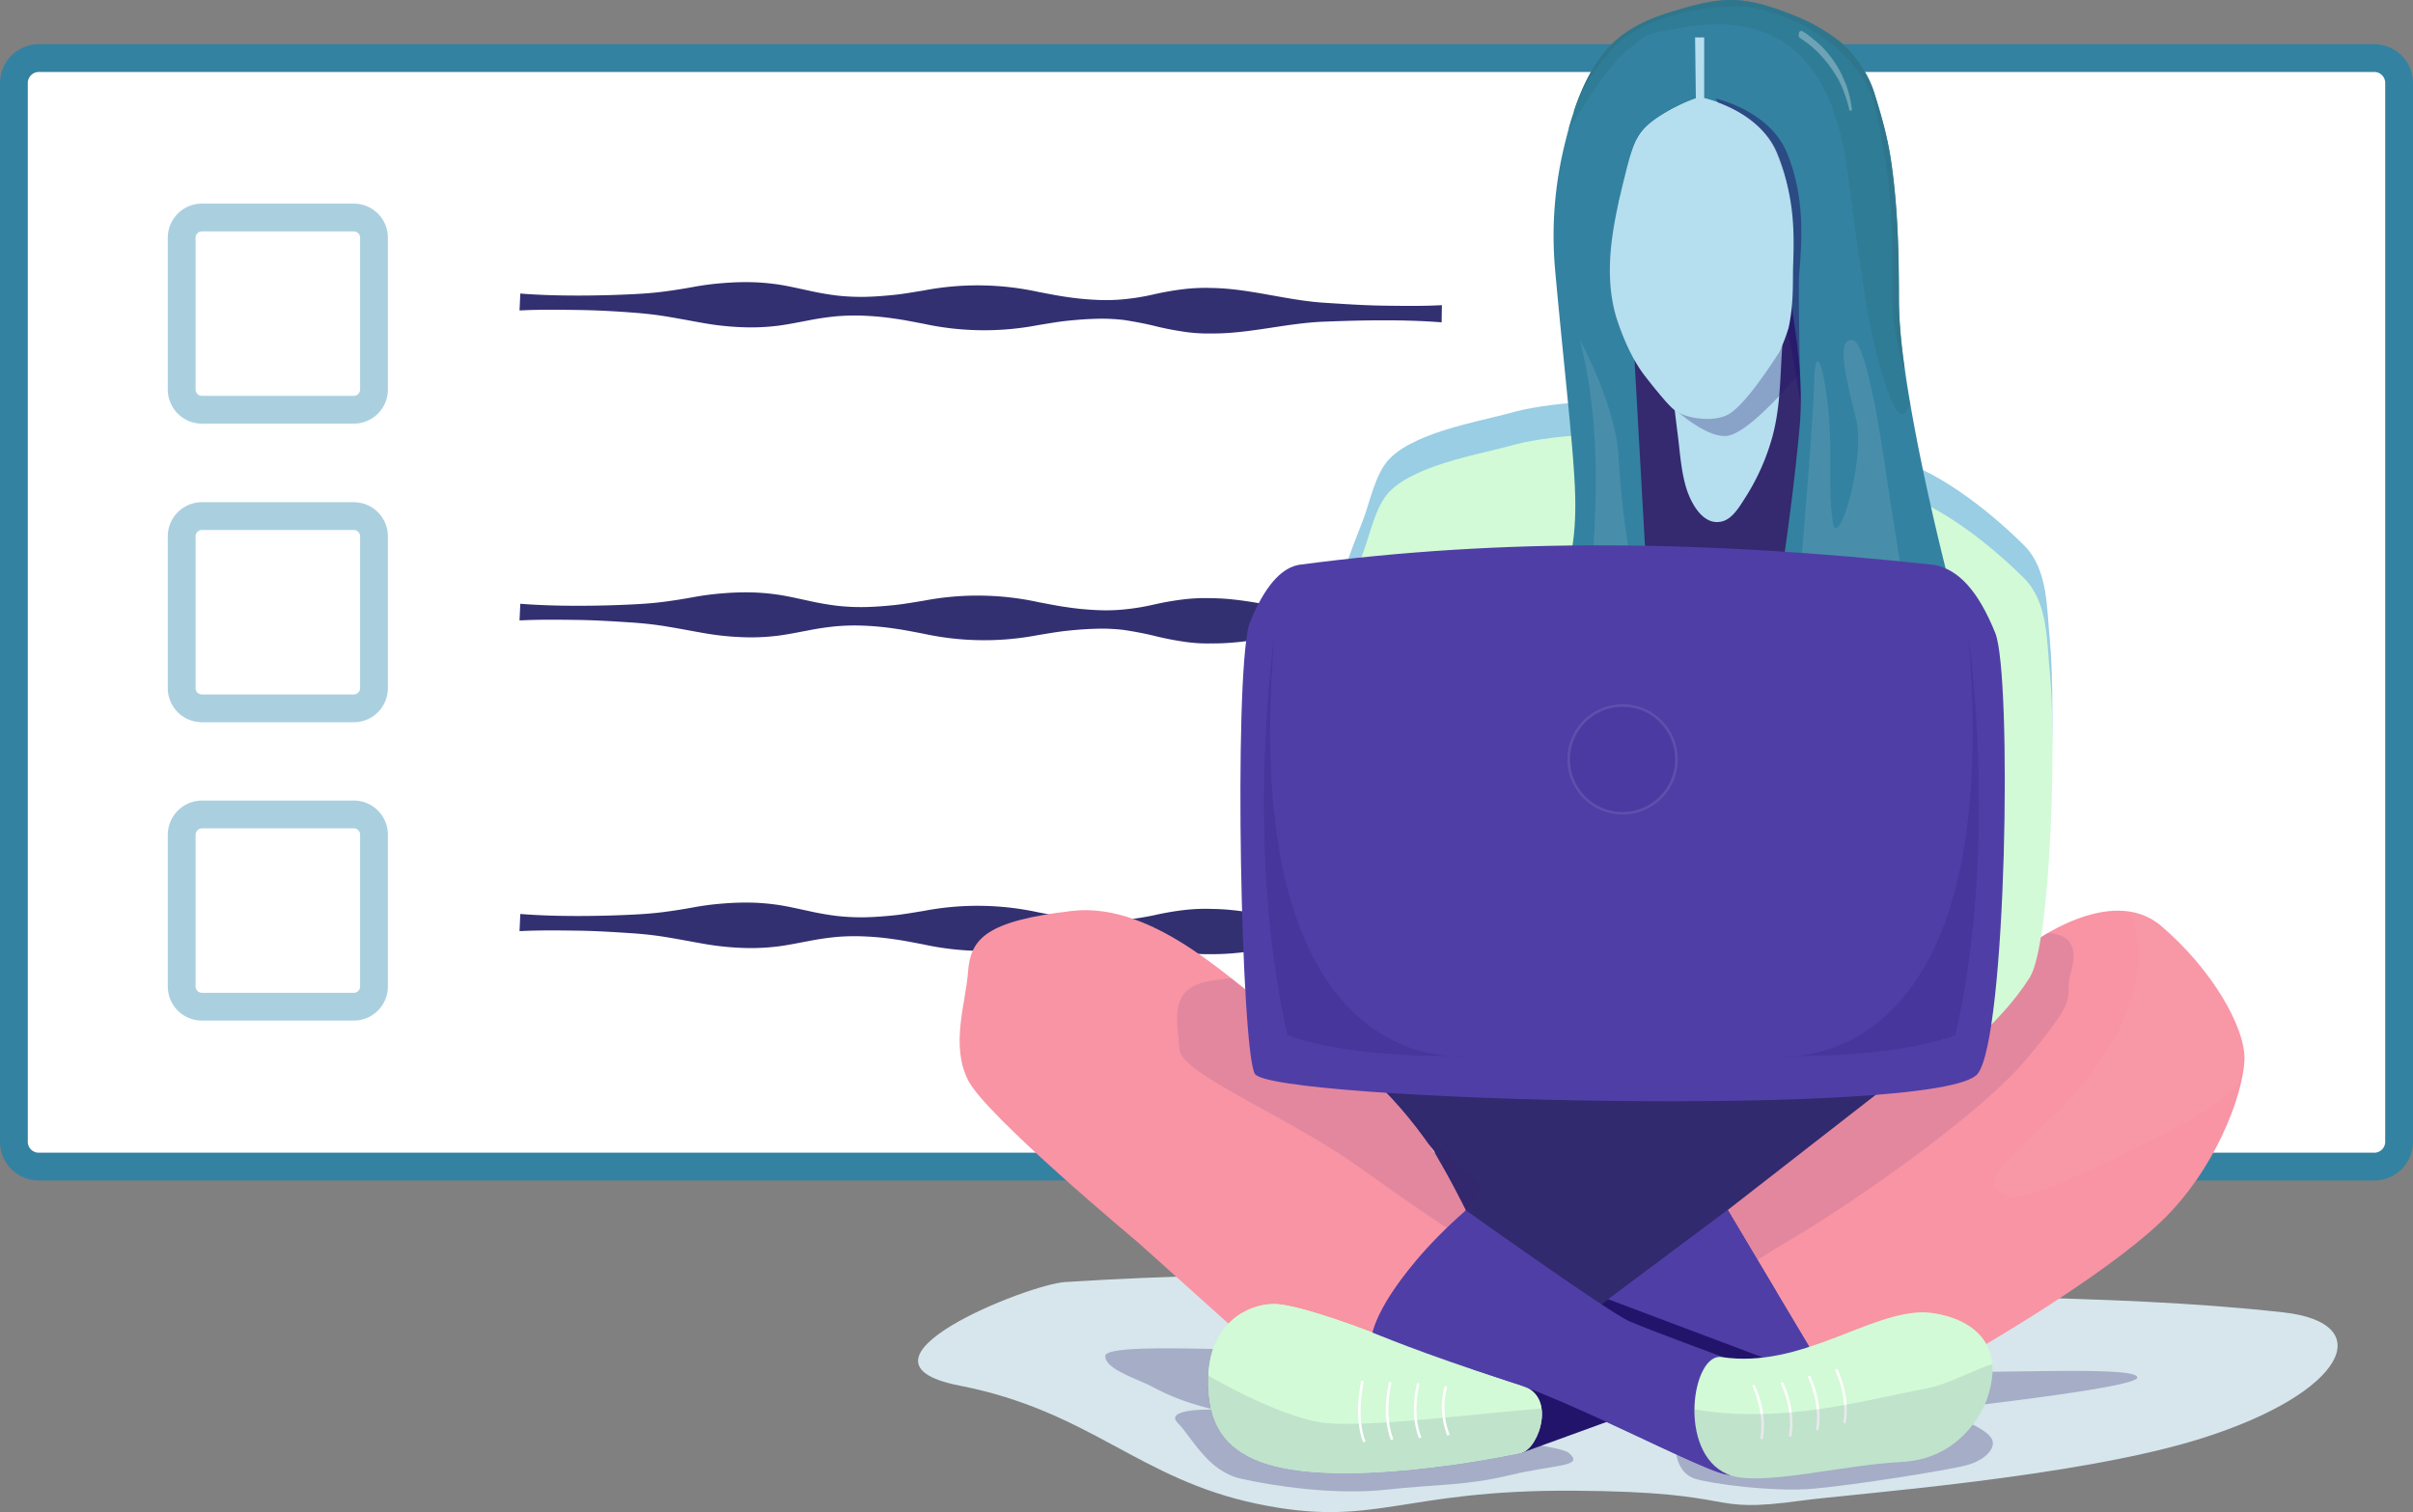 <svg id="Layer_1" data-name="Layer 1" xmlns="http://www.w3.org/2000/svg" viewBox="0 0 954.9 598.57"><rect x="0" y="0" width="954.9" height="598.57" fill="#808080" stroke="none"/><defs><style>.cls-1{fill:#d6e6ec;}.cls-2,.cls-6{fill:#35296f;}.cls-13,.cls-2,.cls-23{opacity:0.3;}.cls-13,.cls-15,.cls-16,.cls-19,.cls-2,.cls-20,.cls-21,.cls-22,.cls-23,.cls-8,.cls-9{isolation:isolate;}.cls-16,.cls-24,.cls-3{fill:#fff;}.cls-3{stroke:#3482a1;}.cls-20,.cls-25,.cls-3,.cls-5{stroke-miterlimit:10;}.cls-3,.cls-5{stroke-width:11px;}.cls-4,.cls-8{fill:#323071;}.cls-25,.cls-5{fill:none;}.cls-5{stroke:#aad0e0;}.cls-7{fill:#f894a4;}.cls-15,.cls-8{opacity:0.5;}.cls-13,.cls-15,.cls-18,.cls-19,.cls-20,.cls-9{fill:#23146b;}.cls-16,.cls-20,.cls-9{opacity:0.1;}.cls-10{fill:#99cee4;}.cls-11{fill:#d2fad6;}.cls-12{fill:#b5deef;}.cls-14{fill:#3482a1;}.cls-17{fill:#503ea7;}.cls-19{opacity:0.2;}.cls-20,.cls-25{stroke:#fff;}.cls-21{fill:#fcd4db;opacity:0.05;}.cls-22{fill:#2f7b93;opacity:0.8;}.cls-26{fill:#2f768c;}</style></defs><title>Step1</title><path class="cls-1" d="M469,549.2c-14.6.9-91.2,31.3-41.8,41C479,600.3,498,627.2,545,637s56.1-5.6,125.1-5.2,50.5,9.4,90.5,3.9c18.6-2.6,109-9,158.4-24.7,56.8-18,70-45.6,32-49.8-71-7.9-147-5.1-241-10S552.3,544,469,549.2Z" transform="translate(-47.5 -41.7)"/><path class="cls-2" d="M573.9,610.3c-6.9,0-14.6-4.1-23.2-5.9-18.4-3.8-31.9-5.5-47.3-13.8-6-3.2-18.5-6.8-18.5-12.1s51.2-2.1,77.4-2.1c43.2,0,86.3,1.8,146.1,4.9,38.6,2,73.5,2.7,107.2,3.4,27.7.6,77.7-2.2,77.7,2.3s-89.7,14.1-116.8,16.9c-9.2.9-15.9,1.6-20.1,2.2a130.83,130.83,0,0,1-16.2,1.5h0c-2.9,0-4.5-.3-9.2-1.1-9.7-1.7-24.3-4.4-60.9-4.6h-2.6a380.76,380.76,0,0,0-67.6,5.7C590.1,609,582.2,610.3,573.9,610.3Z" transform="translate(-47.5 -41.7)"/><path class="cls-2" d="M710.9,617.5s.8,7.4,7.2,9.5,31.4,5.4,47.2,4,53.1-7.3,60.5-9.3,11.4-6.7,10.1-10c-2.5-6.1-23.4-12-23.4-12Z" transform="translate(-47.5 -41.7)"/><path class="cls-2" d="M525,599.7s-16.8-.1-11.4,5.3,11.7,19,24.8,22,37.6,6.6,57.6,4.4,31.4-1.5,49.2-5.8,29.5-3.2,23.2-8.7-99.3-10.4-108.8-14.1S525,599.7,525,599.7Z" transform="translate(-47.5 -41.7)"/><path class="cls-3" d="M62.8,64.7H987.1a9.82,9.82,0,0,1,9.8,9.8V493.7a9.82,9.82,0,0,1-9.8,9.8H62.8a9.82,9.82,0,0,1-9.8-9.8V74.5A9.88,9.88,0,0,1,62.8,64.7Z" transform="translate(-47.5 -41.7)"/><path class="cls-4" d="M253.4,157.9c7.6.6,15.2.8,22.8.8s15.2-.2,22.8-.6c3.8-.2,7.6-.5,11.4-1s7.6-1.1,11.4-1.8a111.2,111.2,0,0,1,11.4-1.5,108.57,108.57,0,0,1,11.4-.4,87.73,87.73,0,0,1,11.4,1c3.8.6,7.6,1.5,11.4,2.3a113.41,113.41,0,0,0,11.4,2,87,87,0,0,0,11.4.5c3.8-.1,7.6-.4,11.4-.8s7.6-1.1,11.4-1.7a113,113,0,0,1,45.6.6c3.8.7,7.6,1.5,11.4,2a109.89,109.89,0,0,0,11.4,1.1,72.39,72.39,0,0,0,11.4-.3,90.36,90.36,0,0,0,11.4-1.9,113.41,113.41,0,0,1,11.4-2,72.52,72.52,0,0,1,11.4-.5c15.2.2,30.3,5.1,45.5,5.9,7.6.5,15.2,1,22.8,1.1s15.2.2,22.8-.2l-.1,6.8c-7.6-.6-15.2-.8-22.8-.8s-15.2.2-22.8.5c-15.2.4-30.5,4.9-45.7,4.7a62.47,62.47,0,0,1-11.4-.8,115,115,0,0,1-11.4-2.3c-3.8-.9-7.6-1.6-11.4-2.2a72.52,72.52,0,0,0-11.4-.5c-3.8.1-7.6.4-11.4.8s-7.6,1.1-11.4,1.7a113,113,0,0,1-45.6-.6c-3.8-.7-7.6-1.5-11.4-2a109.89,109.89,0,0,0-11.4-1.1,86.77,86.77,0,0,0-11.4.2,112,112,0,0,0-11.4,1.7c-3.8.7-7.6,1.5-11.4,2a87.22,87.22,0,0,1-11.4.7,109,109,0,0,1-11.4-.7c-3.8-.4-7.6-1.1-11.4-1.8s-7.6-1.4-11.4-2-7.6-1-11.4-1.3c-7.6-.6-15.2-1-22.8-1.1s-15.2-.2-22.8.2Z" transform="translate(-47.5 -41.7)"/><path class="cls-4" d="M253.4,280.7c7.6.6,15.2.8,22.8.8s15.2-.2,22.8-.6c3.8-.2,7.6-.5,11.4-1s7.6-1.1,11.4-1.8a111.2,111.2,0,0,1,11.4-1.5,108.57,108.57,0,0,1,11.4-.4,87.73,87.73,0,0,1,11.4,1c3.8.6,7.6,1.5,11.4,2.3a113.41,113.41,0,0,0,11.4,2,87,87,0,0,0,11.4.5c3.8-.1,7.6-.4,11.4-.8s7.6-1.1,11.4-1.7a113,113,0,0,1,45.6.6c3.8.7,7.6,1.5,11.4,2a109.89,109.89,0,0,0,11.4,1.1,72.39,72.39,0,0,0,11.4-.3,90.36,90.36,0,0,0,11.4-1.9,113.41,113.41,0,0,1,11.4-2,72.52,72.52,0,0,1,11.4-.5c15.2.1,30.3,5.1,45.5,5.9,7.6.5,15.2,1,22.8,1.1s15.2.2,22.8-.2L618,292c-7.6-.6-15.2-.8-22.8-.8s-15.2.2-22.8.5c-15.2.4-30.5,4.9-45.7,4.7a62.47,62.47,0,0,1-11.4-.8,115,115,0,0,1-11.4-2.3c-3.8-.9-7.6-1.6-11.4-2.2a72.52,72.52,0,0,0-11.4-.5c-3.8.1-7.6.4-11.4.8s-7.6,1.1-11.4,1.7a113,113,0,0,1-45.6-.6c-3.8-.7-7.6-1.5-11.4-2a109.89,109.89,0,0,0-11.4-1.1,86.77,86.77,0,0,0-11.4.2,112,112,0,0,0-11.4,1.7c-3.8.7-7.6,1.5-11.4,2a87.22,87.22,0,0,1-11.4.7,109,109,0,0,1-11.4-.7c-3.8-.4-7.6-1.1-11.4-1.8s-7.6-1.4-11.4-2-7.6-1-11.4-1.3c-7.6-.5-15.2-1-22.8-1.1s-15.2-.2-22.8.2Z" transform="translate(-47.5 -41.7)"/><path class="cls-4" d="M253.4,403.5c7.6.6,15.2.8,22.8.8s15.2-.2,22.8-.6c3.8-.2,7.6-.5,11.4-1s7.6-1.1,11.4-1.8a111.2,111.2,0,0,1,11.4-1.5,108.57,108.57,0,0,1,11.4-.4,87.73,87.73,0,0,1,11.4,1c3.8.6,7.6,1.5,11.4,2.3a113.41,113.41,0,0,0,11.4,2,87,87,0,0,0,11.4.5c3.8-.1,7.6-.4,11.4-.8s7.6-1.1,11.4-1.7a113,113,0,0,1,45.6.6c3.8.7,7.6,1.5,11.4,2a109.89,109.89,0,0,0,11.4,1.1,86.77,86.77,0,0,0,11.4-.2,112.45,112.45,0,0,0,11.4-1.8,113.41,113.41,0,0,1,11.4-2,72.52,72.52,0,0,1,11.4-.5c15.2.1,30.3,5.1,45.5,5.9,7.6.5,15.2,1,22.8,1.1s15.2.2,22.8-.2L618,415c-7.6-.6-15.2-.8-22.8-.8s-15.2.2-22.8.5c-15.2.4-30.5,4.9-45.7,4.7a62.47,62.47,0,0,1-11.4-.8,115,115,0,0,1-11.4-2.3c-3.8-.9-7.6-1.6-11.4-2.2a72.52,72.52,0,0,0-11.4-.5c-3.8.1-7.6.4-11.4.8s-7.6,1.1-11.4,1.7a113,113,0,0,1-45.6-.6c-3.8-.7-7.6-1.5-11.4-2a109.89,109.89,0,0,0-11.4-1.1,86.77,86.77,0,0,0-11.4.2,112,112,0,0,0-11.4,1.7c-3.8.7-7.6,1.5-11.4,2a87.22,87.22,0,0,1-11.4.7,109,109,0,0,1-11.4-.7c-3.8-.4-7.6-1.1-11.4-1.8s-7.6-1.4-11.4-2-7.6-1-11.4-1.3c-7.6-.5-15.2-1-22.8-1.1s-15.2-.2-22.8.2Z" transform="translate(-47.5 -41.7)"/><path class="cls-5" d="M127.4,127.8h60.1a8,8,0,0,1,8,8v60.1a8,8,0,0,1-8,8H127.4a8,8,0,0,1-8-8V135.8A8,8,0,0,1,127.4,127.8Z" transform="translate(-47.5 -41.7)"/><path class="cls-5" d="M127.4,364.1h60.1a8,8,0,0,1,8,8v60.1a8,8,0,0,1-8,8H127.4a8,8,0,0,1-8-8V372.1a8.09,8.09,0,0,1,8-8Z" transform="translate(-47.5 -41.7)"/><path class="cls-5" d="M127.4,246h60.1a8,8,0,0,1,8,8v60.1a8,8,0,0,1-8,8H127.4a8,8,0,0,1-8-8V254A8,8,0,0,1,127.4,246Z" transform="translate(-47.5 -41.7)"/><path class="cls-6" d="M590.7,459.7v12.5s-1.8,4.7,6.2,12.2,8.8,2.8,16.8,11.3c5.9,6.5,3.1,15.6,8.2,22.7l11.5,15.8,59.8,36,52-41,49-46.5,11.5-20Z" transform="translate(-47.5 -41.7)"/><path class="cls-7" d="M550,440.3c-11.8-6.3-44.4-42-78.4-38s-40,11-41,24-7,29,0,43,67,64,67,64l36.1,32.4s12-11.2,29-3.2c10.1,4.7,21.5,4.1,30.7,10.5l34.2-52.2s-8.7-17.5-13.9-25C598.8,474.4,580.9,456.9,550,440.3Z" transform="translate(-47.5 -41.7)"/><polygon class="cls-8" points="551.8 435.9 586.9 470.5 578.1 481.8 614.7 528.6 701.7 509.5 769.3 439.6 807.5 398.6 544.2 407.8 551.8 435.9"/><path class="cls-7" d="M731.2,520.7l74.5-58,45-47s32-24.5,52-7.5,33.6,40.4,33,53.3c-.7,14.4-12,43.8-33,63.8-23.2,22.1-72.7,50.5-72.7,50.5s-12.1-17.5-30.1-10.5-34.7,12.4-34.7,12.4Z" transform="translate(-47.5 -41.7)"/><path class="cls-9" d="M550,430.3s102.5,24.4,170,21.2,98.3-28.2,98.3-28.2l3.3-2.5,24.1-7.8a37.1,37.1,0,0,1,9.7-2l-.3,1.7c1-.6,1.8-1.1,2.6-1.6,6.6.2,12.8,3.2,9.4,15.2-3.5,12.3,5.3,7.2-18,35-18.9,22.5-71.1,58.3-92,70.5-24.4,14.2-37.5,26.9-63.8,28.5s-78-35.2-107.4-56.2-71.2-37.3-71.7-47.2-4.7-23.5,10.9-26.6a80.52,80.52,0,0,1,9.8-1.3l5.4,4.3-.2-4.4A38.15,38.15,0,0,1,550,430.3Z" transform="translate(-47.5 -41.7)"/><path class="cls-10" d="M677,201.4c-6.3-1.1-23.4,1.5-29.3,3.1-13,3.6-26.7,5.8-39.2,11.5-4.1,1.9-8.2,4.2-11.3,7.5-5.5,5.8-7.5,16.8-10.4,24.3q-3.45,8.7-6.6,17.4L780,296.5l39.2,152.2s19.8-14.5,31.5-33c8.5-13.5,10.5-95.5,8-120.5-1.3-12.7-.6-28-10.2-37.6-13.5-13.5-36.5-32-55.8-35.2-16.6-2.8-26.9-4.4-43.6-7.2C721.9,210.6,704.1,205.9,677,201.4Z" transform="translate(-47.5 -41.7)"/><path class="cls-11" d="M677,214.4c-6.3-1.1-23.4,1.5-29.3,3.1-13,3.6-26.7,5.8-39.2,11.5-4.1,1.9-8.2,4.2-11.3,7.5-5.5,5.8-7.5,16.8-10.4,24.3q-3.45,8.7-6.6,17.4L780,309.5l39.2,152.2s19.8-14.5,31.5-33c1.9-3,3.4-9.3,4.7-17.5,4.5-29.3,5.3-83.5,3.3-103-1.3-12.7-.6-28-10.2-37.6-13.5-13.5-36.5-32-55.8-35.2-16.6-2.8-26.9-4.4-43.6-7.2C721.9,223.6,704.1,218.9,677,214.4Z" transform="translate(-47.5 -41.7)"/><polygon class="cls-6" points="642.1 138.3 642.1 223.5 725.2 223.5 723.2 143 712 119.5 642.1 138.3"/><path class="cls-12" d="M710,201.9s.5,4.6,1.6,13.2c.8,6.7,1.3,13.9,3.4,20.4,1.9,5.7,6.6,14.5,14,12.6,4-1,6.8-5.7,8.9-9A88.3,88.3,0,0,0,749,214.2c2.5-9.4,2.9-19.1,3.4-28.8.1-2.3.3-4.7.4-7C738.5,186.9,724.3,193.4,710,201.9Z" transform="translate(-47.5 -41.7)"/><path class="cls-13" d="M702.5,196.5s18.2,19.3,28.7,17.7,34-31.4,34-31.4l7.5-18.3-9.4-8.6Z" transform="translate(-47.5 -41.7)"/><polygon class="cls-12" points="665 14.8 686.2 14.8 681.5 40.6 662.5 43.1 665 14.8"/><path class="cls-14" d="M721.9,56.5v24s22,5,29,22,6,34,4.8,48c-1,11.1,6.5,33,3.9,61s-6.6,54-6.6,54l65.1,3.8S799,195.5,799,161c0-18.8-.4-37.6-3.2-56.2-1.4-9.2-3.7-17.2-6.5-26.2-2.3-7.4-7.8-16-14.1-20.8a74,74,0,0,0-19.3-10.6c-7.7-3-15.6-5.6-23.9-5.5-8,.1-16.6,2.7-24.3,5.1-8,2.5-15.9,6.2-22,12.1C675.1,69.2,670,85.2,666.6,99.2a151.48,151.48,0,0,0-3.7,49.3c4,44,8,76,8,93s-3,24-3,24h31s-5.9-104.9-6.4-114.1-7.6-21.4-3.4-32.9,2.3-21.5,12.5-28.8,17-9,17-9l-.3-24.3h3.6Z" transform="translate(-47.5 -41.7)"/><path class="cls-15" d="M752.3,121.3c.7,7-.2,19.5,0,23s1,21.8,2.7,29.4c.6,2.7,1.7,7.6,1.7,7.6l3.3,19.8s-1-45.5-.5-50.8c1.2-14,2.2-31-4.8-48s-28.3-21.6-28.3-21.6,3.6,6.6,14.1,17.1S751.6,114.3,752.3,121.3Z" transform="translate(-47.5 -41.7)"/><path class="cls-16" d="M678,259.2c2-29,1.4-57.1-5.3-82.9,0,0,14.3,25.9,15.3,46.4a386.74,386.74,0,0,0,5,42.7Z" transform="translate(-47.5 -41.7)"/><path class="cls-16" d="M760.6,260.5s4.4-51.2,4.9-68.2,4.5-2.6,5.8,15.2-.4,26.8,1.4,40.4,13.3-24.2,9.3-40.4-8-31.7-1.5-31.2,13,51,15,63.5S800,268.2,801,275,760.6,260.5,760.6,260.5Z" transform="translate(-47.5 -41.7)"/><path class="cls-17" d="M625.6,523.5s58.6,37.7,66.6,41.2,34.3,13,34.3,13-7.3,31.4,4.7,44.9-54.5-23.9-87.5-34.4-53-19-53-19S593.6,551.5,625.6,523.5Z" transform="translate(-47.5 -41.7)"/><path class="cls-17" d="M683.8,556.1l47.4-35.4,34,57c-5.4,2.7-22.2,3-28.3,3.4-10.5.8,18,1.6,1.3-3.4S706.3,572.1,683.8,556.1Z" transform="translate(-47.5 -41.7)"/><path class="cls-17" d="M683.5,556.4l47.7-35.7,32.1,53.8a26.54,26.54,0,0,1-9.1,3.1c-10.5.8-11.4,1.5-15.9.1C721.5,572.8,706,572.4,683.5,556.4Z" transform="translate(-47.5 -41.7)"/><path class="cls-18" d="M683.9,556l-38.7,31.7s12.7,4.2,10.7,12.7a73.83,73.83,0,0,1-6.2,16.4l99.5-36.2Z" transform="translate(-47.5 -41.7)"/><path class="cls-11" d="M551.6,557.9c-10.4,0-25.1,7.7-25.9,28.3-.8,20,7.5,29,20,33.9,30.2,11.8,97.3-1.9,104-3.4s14.5-23.3-1.1-26.8c-7.1-1.6-56.7-20.2-56.7-20.2S562,557.9,551.6,557.9Z" transform="translate(-47.5 -41.7)"/><path class="cls-11" d="M551.6,557.9c-10.4,0-25.1,7.7-25.9,28.3-.8,20,7.5,29,20,33.9,30.2,11.8,97.3-1.9,104-3.4s14.5-23.3-1.1-26.8c-7.1-1.6-56.7-20.2-56.7-20.2S562,557.9,551.6,557.9Z" transform="translate(-47.5 -41.7)"/><path class="cls-17" d="M627.6,520.8s56.6,40.4,64.6,43.9S729.6,579,729.6,579s-10.4,30.1,1.6,43.6-54.5-23.9-87.5-34.4-53-19-53-19S595.6,548.8,627.6,520.8Z" transform="translate(-47.5 -41.7)"/><path class="cls-11" d="M728.8,578.9c-11.7-1.8-17.7,37.9,2.4,46.4,12.3,5.2,44.7-3.7,69-4.9,22.3-1.2,31.5-18.8,33.7-25.1,9.7-28.6-16.6-33.7-24.3-34.1C787.7,560.4,760.4,583.7,728.8,578.9Z" transform="translate(-47.5 -41.7)"/><path class="cls-17" d="M561.4,265.3c81.4-10.8,160.6-9.8,251.5,0,9.7,1.8,17.5,10.4,24.2,27s4.5,160.3-7,174.5c-14.4,17.7-279.3,10.8-286,0-5.4-8.8-8.5-154.7-2.3-177.9C546.3,277.6,552.6,267,561.4,265.3Z" transform="translate(-47.5 -41.7)"/><path class="cls-19" d="M826.4,292.9s12.3,82.5-5.1,158.5c0,0-20.3,9.1-70.6,8.3C750.7,459.7,841.9,471.4,826.4,292.9Z" transform="translate(-47.5 -41.7)"/><path class="cls-19" d="M551.9,292.9s-12.3,82.5,5.1,158.5c0,0,20.3,9.1,70.6,8.3C627.6,459.7,536.4,471.4,551.9,292.9Z" transform="translate(-47.5 -41.7)"/><circle class="cls-20" cx="642.1" cy="300.6" r="21.3"/><path class="cls-12" d="M755.3,171.5c2.1-9.7,1.6-18.1,1.8-24.7.5-14,.5-27.5-6.5-44.5s-28.3-21.5-28.3-21.5l-2.5-.3c-1.1-.1-3,.9-3.9,1.3-2.3.9-4.5,2-6.7,3.1-4.5,2.3-9,5.1-12.1,9.2-3.4,4.5-4.8,10.2-6.2,15.7-2.5,10-4.9,20-5.9,30.2-.9,9.5-.5,19.4,2.5,28.5,2.5,7.5,6.1,15.8,11,22.1s9.3,11.6,11.5,13.3c4.2,3.5,16.2,5.4,22.2,1.4s14.4-16.4,19.5-24.3A84.09,84.09,0,0,0,755.3,171.5Z" transform="translate(-47.5 -41.7)"/><path class="cls-12" d="M720,84.8s14,6.9,16.5,13,9.5,12.5,11,31.5" transform="translate(-47.5 -41.7)"/><path class="cls-21" d="M902.7,408.2a24.64,24.64,0,0,0-12.6-5.7c4.4,8.7,6.5,22.5-2.5,43.1-18,41.3-64.7,59.7-46.8,69.3,6,3.3,26-5.9,53-19.3,18.7-9.3,29.6-14.2,39.3-24.6.9-3.7,1.7-6.9,2.5-9.6C939.7,447.7,922.7,425.2,902.7,408.2Z" transform="translate(-47.5 -41.7)"/><path class="cls-22" d="M777,100.1c4.1,20.6,7.7,74.5,19.4,101,2.8,6.3,5,5.7,6.9.6-2.5-14.9-7-29.4-7-40.5,0-18.8.3-35.6-2.5-54.1-1.4-9.2-2.7-17.8-5.5-26.7-2.3-7.4-9.2-16.1-15.5-20.9-6.5-4.9-9.7-7.3-17.2-10.3-7.7-3-13.4-5.1-21.8-5a99.91,99.91,0,0,0-26,4c-8,2.5-14.6,5.6-20.8,11.5-9,8.8-15.4,20.8-18.8,33.2,3.9-5.1,20.2-35.5,34.3-38.2C718.6,51.7,764.7,38.2,777,100.1Z" transform="translate(-47.5 -41.7)"/><g class="cls-23"><path class="cls-24" d="M759.5,54.3c.8-.5,1.2-.4,1.5-.1a6.73,6.73,0,0,1,1.1.7c.7.4,1.3,1,2,1.5s1.2,1.1,1.9,1.5l1.8,1.6a41.21,41.21,0,0,1,6.2,7.6,36.23,36.23,0,0,1,2.4,4.3c.6,1.5,1.4,3,1.9,4.5a44.88,44.88,0,0,1,2.1,9.5l-1,.1a51.28,51.28,0,0,0-2.8-8.9,31.07,31.07,0,0,0-2-4.1c-.8-1.3-1.6-2.7-2.5-3.9a50.34,50.34,0,0,0-6-7l-1.7-1.5c-.6-.4-1.1-1-1.8-1.4a20.28,20.28,0,0,0-1.8-1.3,6.07,6.07,0,0,1-1-.7c-.3-.2-.6-.4-.5-1.4Z" transform="translate(-47.5 -41.7)"/></g><path class="cls-25" d="M741.3,590s5.3,10.3,3.3,21.3" transform="translate(-47.5 -41.7)"/><path class="cls-25" d="M752.6,589s5.3,10.3,3.3,21.3" transform="translate(-47.5 -41.7)"/><path class="cls-25" d="M763.3,586.4s5.3,10.3,3.3,21.3" transform="translate(-47.5 -41.7)"/><path class="cls-25" d="M774.1,583.8s5.3,10.3,3.3,21.3" transform="translate(-47.5 -41.7)"/><path class="cls-9" d="M657.6,599.8a.9.9,0,0,0-.1-.5h0c-23.7,1.7-68.5,7.7-86.1,5.6s-45.8-18.7-45.8-18.7v.3c-.7,19.8,7.6,28.8,20,33.6,30.2,11.8,97.3-1.9,104-3.4C653.8,615.8,658.4,607.1,657.6,599.8Z" transform="translate(-47.5 -41.7)"/><path class="cls-25" d="M619.7,590.5a30.77,30.77,0,0,0,1,19.3" transform="translate(-47.5 -41.7)"/><path class="cls-25" d="M608.8,589.3s-3.3,11.2.7,21.6" transform="translate(-47.5 -41.7)"/><path class="cls-25" d="M597.7,588.8s-3.3,12.4.7,22.8" transform="translate(-47.5 -41.7)"/><path class="cls-25" d="M586.7,588.3s-3.3,13.8.7,24.2" transform="translate(-47.5 -41.7)"/><path class="cls-9" d="M728.8,601c-4.7-.4-10.8-1.4-10.8-1.4,0,14.6,6.1,22.7,13.2,25.7,12.3,5.2,44.7-3.7,69-4.9,22.3-1.2,31.5-18.8,33.7-25.1,1.8-5.3,2.4-9.8,2-13.6-7.5,2.3-17.9,8.2-26.3,9.7C788.1,595.3,760.4,603.6,728.8,601Z" transform="translate(-47.5 -41.7)"/><path class="cls-26" d="M691.1,61.7l6-4.7A30.79,30.79,0,0,0,691.1,61.7Z" transform="translate(-47.5 -41.7)"/><path class="cls-26" d="M687,59.8c6.1-5.9,12.7-9,20.8-11.5a99.26,99.26,0,0,1,26-4c8.3-.1,14.1,2,21.8,5,7.5,3,10.7,5.3,17.2,10.3,6.3,4.8,13.2,13.5,15.5,20.9,2.8,8.9,4.1,17.5,5.5,26.7,2.8,18.6,2.5,35.4,2.5,54.1,0,7.4,2,16.4,4.1,26l.8.4a203.36,203.36,0,0,1-2.3-26.7c0-18.8-.4-37.6-3.2-56.2-1.4-9.2-3.7-17.2-6.5-26.2-2.3-7.4-7.8-16-14.1-20.8a74,74,0,0,0-19.3-10.6c-7.7-3-15.6-5.6-23.9-5.5-8,.1-16.6,2.7-24.3,5.1-8,2.5-15.9,6.2-22,12.1-7.3,7.1-12,17-15.4,27.1l.4-.5C674.3,75.8,679.8,66.7,687,59.8Z" transform="translate(-47.5 -41.7)"/></svg>